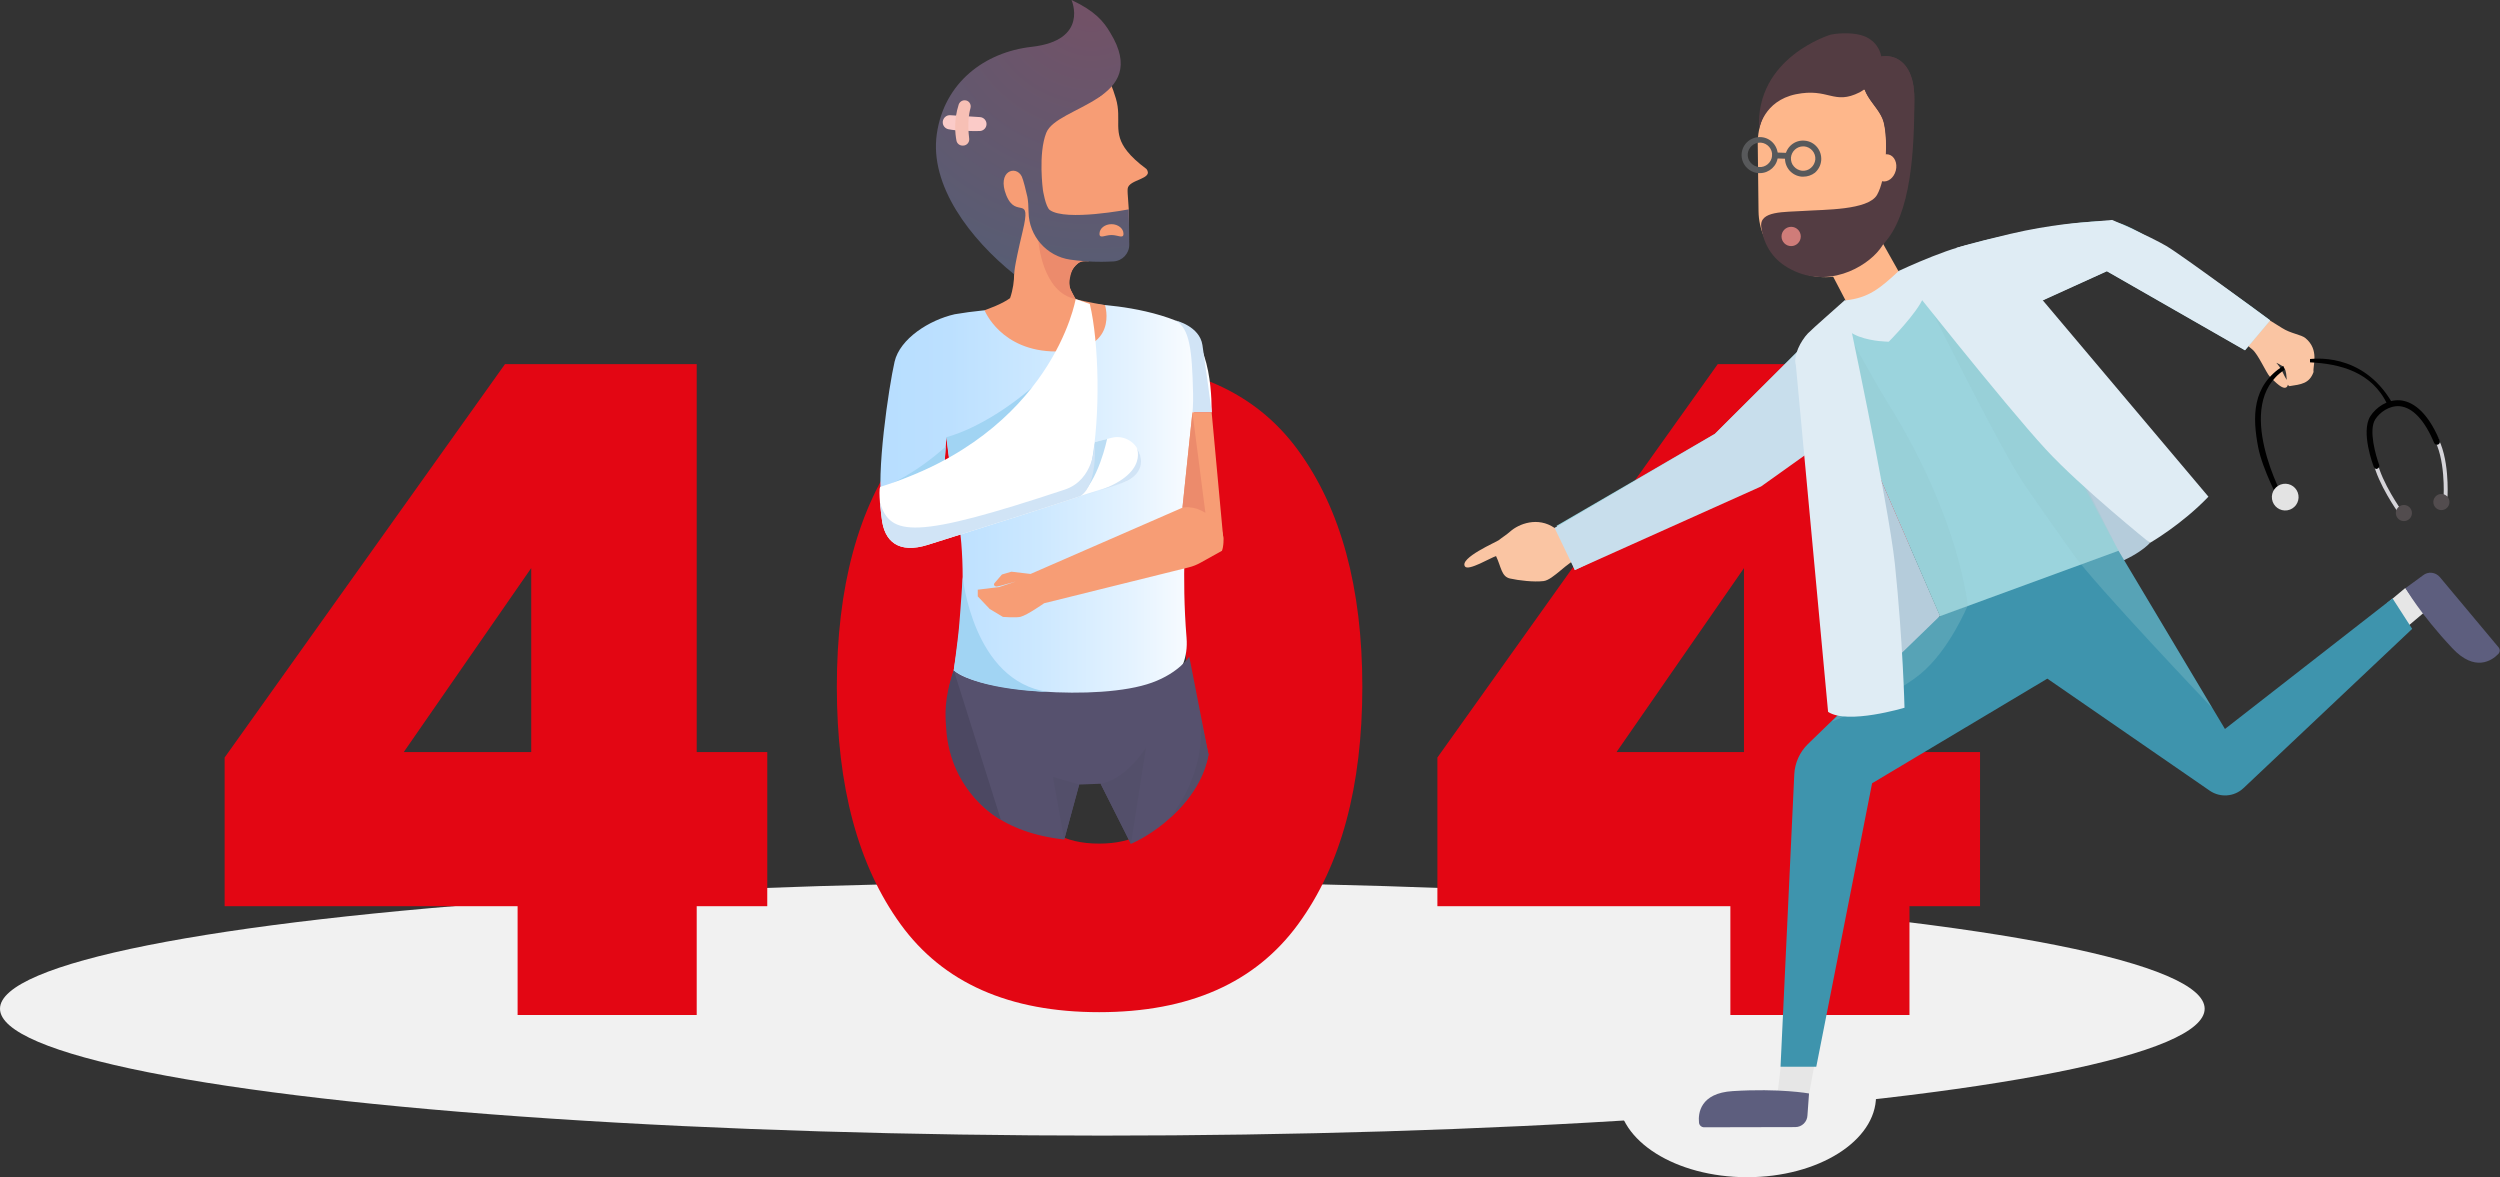 <svg width="601" height="283" viewBox="0 0 601 283" fill="none" xmlns="http://www.w3.org/2000/svg">
<rect x="0" y="0" width="601" height="283" fill="#333333" stroke="none"/>
<ellipse cx="265" cy="242.5" rx="265" ry="30.5" fill="#F1F1F1"/>
<g clip-path="url(#clip0)">
<path d="M54 217.848V182.109L121.394 87.543H167.488V180.804H184.45V217.848H167.488V244H124.431V217.848H54ZM127.706 136.565L97.057 180.804H127.706V136.565Z" fill="#E30613"/>
<path d="M201.174 165.109C201.174 141.13 206.293 122.152 216.509 108.13C226.726 94.109 242.625 87.109 264.23 87.109C285.834 87.109 301.777 94.152 312.059 108.239C322.34 122.326 327.503 141.283 327.503 165.109C327.503 189.087 322.362 208.109 312.059 222.196C301.755 236.283 285.834 243.326 264.23 243.326C242.625 243.326 226.726 236.283 216.509 222.196C206.293 208.109 201.174 189.087 201.174 165.109ZM285.314 165.109C285.314 153.196 283.904 143.978 281.084 137.435C278.264 130.891 272.646 127.63 264.23 127.63C255.814 127.63 250.217 130.891 247.376 137.435C244.556 143.978 243.146 153.196 243.146 165.109C243.146 177.174 244.556 186.456 247.376 193C250.196 199.543 255.814 202.804 264.23 202.804C272.624 202.804 278.242 199.543 281.084 193C283.904 186.478 285.314 177.174 285.314 165.109Z" fill="#E30613"/>
<path d="M345.55 217.848V182.109L412.944 87.543H459.038V180.804H476V217.848H459.038V244H415.981V217.848H345.55ZM419.256 136.565L388.607 180.804H419.256V136.565Z" fill="#E30613"/>
<path d="M227.528 105.087C227.528 105.087 227.941 110.109 229.676 120.152C229.676 120.152 232.019 130.739 231.281 143.848C230.544 156.957 227.724 169.217 227.724 169.217C227.724 169.217 230.175 170.826 234.817 172.5C237.984 173.652 242.56 175.478 249.133 175.739C270.629 176.543 270.498 175.848 274.923 170.978C278.481 167.065 286.008 162.739 285.248 153.326C284.012 138.239 285.162 125.696 285.162 125.696C285.01 112.217 286.94 107.283 287.07 99.13H291.3C291.17 98.457 291.994 80.783 282.689 77.087C273.232 73.326 262.017 73.109 262.017 73.109C248.417 73.739 237.984 74.087 229.524 75.543C223.364 76.935 216.336 81.435 215.056 86.957C213.668 93.043 210.544 113.978 212.041 121.891C212.041 121.891 214.427 131.283 217.529 131.109C220.631 130.935 259.328 118.087 259.328 118.087L260.282 110.239L226.834 114.761L227.528 105.087Z" fill="url(#paint0_linear)"/>
<path d="M285.899 157.848C285.899 157.848 283.448 161.761 276.919 164.109C264.208 168.717 234.513 166.152 229.264 161.13C229.264 161.13 228.222 164.283 228.027 166.326C227.29 173.587 225.88 198.413 255.835 201.826L259.436 188.609L264.577 188.413L271.865 202.87C271.865 202.87 287.027 196.674 290.519 181.413L285.899 157.848Z" fill="#56516E"/>
<path d="M289.067 82.957C289.566 86.174 291.301 99.109 291.301 99.109H286.681C286.681 99.109 286.876 97.239 286.811 94.5C286.572 83.761 285.943 79.109 282.69 77.065C282.668 77.065 288.373 78.391 289.067 82.957Z" fill="#D1E4F6"/>
<path d="M291.279 99.109L294.077 129.413L293.751 132.413L284.272 122.043L286.658 99.109H291.279Z" fill="#F79D75"/>
<path d="M284.273 122.043L247.745 137.978L243.146 137.435L240.869 138.109L239.069 140.196C238.852 140.435 238.895 140.956 239.611 141L240.457 140.826L244.231 139.783L240.196 141.13L235.056 141.761V143.37L237.919 146.391L241.107 148.304C241.107 148.304 244.274 148.543 245.337 148.283C246.964 147.87 250.999 145.022 250.999 145.022L285.791 136.391C286.789 136.152 287.743 135.761 288.633 135.261L293.752 132.413C293.752 132.413 295.964 126.609 289.761 123.283C288.524 122.609 284.273 122.043 284.273 122.043Z" fill="#F79D75"/>
<path d="M286.659 99.109L289.782 123.283C288.286 122.413 287.309 122.065 285.726 121.935C285.119 121.891 284.251 122.043 284.251 122.043L286.659 99.109Z" fill="#EC8B6C"/>
<path d="M257.137 68.957C256.226 64.739 259.805 62.065 263.449 61.391C265.684 60.978 267.853 59.5 269.328 58.717C272.712 56.891 270.911 47.761 271.085 45.413C271.258 43.065 277.44 43.13 275.618 40.63C273.492 39.065 272.039 37.674 271.041 36.435C267.31 31.826 269.783 28.848 268.265 23.696C266.725 18.348 264.1 14.652 263.167 13.435C262.994 13.196 262.864 13.065 262.842 13.022C262.864 13.065 262.951 13.174 263.081 13.37C264.187 15.109 268.482 22.37 263.167 23.63C236.813 29.848 236.683 50.435 236.683 50.435C236.683 50.435 243.667 56.304 243.797 65.696C243.819 67.5 243.515 69.674 242.821 71.674C240.804 73.152 237.463 74.283 236.683 74.587C236.683 74.587 240.587 84.478 253.905 84.5C269.241 84.522 265.64 73.348 265.64 73.348C265.64 73.348 261.194 72.587 258.591 71.935C258.591 71.891 257.311 69.761 257.137 68.957Z" fill="#F79D75"/>
<path d="M249.61 57.826C249.61 57.826 250.478 70.348 258.59 71.891C258.547 71.761 258.46 71.717 258.308 71.457C258.2 71.239 257.918 70.717 257.441 69.783C257.224 69.37 256.92 68.435 257.202 66.913C257.94 62.783 260.152 62.717 261.692 62.826L262.864 60.5C262.235 60.565 254.708 60.174 249.61 57.826Z" fill="#EC8B6C"/>
<path d="M257.592 0C257.592 0 261.908 9.696 248.004 11.261C236.768 12.522 226.986 19.804 225.207 32.217C223.428 44.609 233.233 57.456 243.796 65.935C243.796 65.935 243.666 64.739 245.857 55.565C248.048 46.37 244.295 52.848 241.909 46.935C239.588 41.152 244.208 39.565 245.64 42.435C245.965 43.087 246.725 46.087 246.985 47.348C247.158 48.217 247.245 49.522 247.267 51C247.354 56.739 251.583 61.587 257.267 62.413C259.522 62.739 262.082 62.956 264.858 62.935C265.704 62.935 266.702 62.891 267.657 62.848C269.782 62.739 271.474 60.978 271.474 58.848L271.366 50.326C271.366 50.326 256.29 53.261 252.386 50.5C251.345 49.761 250.716 45.674 250.716 45.674C250.716 45.674 249.545 36.956 251.518 31.935C254.121 25.348 276.919 24.196 266.897 7.848C265.336 5.196 263.318 2.696 257.592 0Z" fill="url(#paint1_radial)"/>
<path d="M270.087 56.196C270.087 57.478 268.786 56.5 267.202 56.5C265.619 56.5 264.317 57.478 264.317 56.196C264.317 54.913 265.619 53.891 267.202 53.891C268.786 53.891 270.087 54.935 270.087 56.196Z" fill="#F79D75"/>
<path d="M228.44 27.696L235.598 28.152C236.466 28.217 237.16 28.935 237.16 29.826C237.16 30.739 236.422 31.478 235.511 31.5C233.494 31.522 230.045 31.5 227.985 31.065C227.16 30.891 226.575 30.13 226.64 29.283V29.239C226.748 28.326 227.529 27.63 228.44 27.696Z" fill="#FBCBC8"/>
<path d="M233.299 26.022C232.887 27.478 232.562 29.848 232.995 33.326C233.104 34.217 232.41 35 231.52 35H231.39C230.674 35 230.067 34.5 229.937 33.826C229.612 32.152 229.265 28.891 230.458 25.174C230.653 24.544 231.238 24.109 231.889 24.109C232.887 24.087 233.581 25.044 233.299 26.022Z" fill="#F7C0B5"/>
<path d="M267.267 105.239L258.156 107.565C259.892 114.196 258.395 119.63 258.395 119.63L270.303 115.87C272.993 115.022 274.62 112.261 274.056 109.5C273.405 106.413 270.325 104.478 267.267 105.239Z" fill="white"/>
<path d="M264.599 188.413C264.599 188.413 270.043 187.913 275.488 179.739L271.887 202.87L264.599 188.413Z" fill="#534F6A"/>
<path d="M259.436 188.609L253.124 186.783L255.835 201.826L259.436 188.609Z" fill="#534F6A"/>
<path d="M229.286 161.13L240.609 197.065C240.609 197.065 228.483 190.783 227.464 175.152C227.247 172 226.878 168.087 229.286 161.13Z" fill="#4C4862"/>
<path d="M288.611 172.87C288.611 172.87 290.541 184.761 281.301 196.5C281.301 196.5 289.001 190.5 290.541 181.413L288.611 172.87Z" fill="#534F6A"/>
<path d="M266.139 105.522C266.139 105.522 264.1 115.848 259.154 119.63L263.145 106.283L266.139 105.522Z" fill="#BCDDF4"/>
<path d="M273.253 107.587C273.253 107.587 276.854 115.13 259.805 119.217C259.805 119.217 268.416 116.848 271.084 115.565C271.843 115.196 276.29 112.674 273.253 107.587Z" fill="#D1E4F6"/>
<path d="M227.528 105.087C227.528 105.087 236.422 103.087 248.005 93.261C259.588 83.435 228.591 113.391 228.591 113.391L227.528 105.087Z" fill="#A1D4F3"/>
<path d="M227.334 107.348C227.334 107.348 220.371 114.022 211.499 117.478L227.095 111.022L227.334 107.348Z" fill="#A1D4F3"/>
<path d="M262.386 111.326C261.756 114.63 260.889 117.391 259.804 119.217C257.418 120.152 234.404 127.413 223.038 130.978C216.032 133.174 212.539 130.196 211.954 124.522C211.889 124.022 211.693 122.413 211.542 120.804C211.411 119.152 211.346 117.5 211.607 117.043C253.123 104.152 258.59 71.891 258.59 71.891L261.995 73.087C264.229 82.37 264.555 100.065 262.386 111.326Z" fill="white"/>
<path d="M259.805 119.218C257.419 120.153 234.404 127.414 223.038 130.979C216.032 133.175 212.54 130.196 211.954 124.522C211.889 124.022 211.694 122.414 211.542 120.805C214.036 128.935 219.85 129.675 255.922 117.718C263.058 115.37 263.145 107.022 263.145 106.327C263.145 106.349 264.056 116.262 259.805 119.218Z" fill="#D1E4F6"/>
<path d="M231.434 138.696C231.434 138.696 233.928 163.804 251.91 166.326C251.91 166.326 235.728 166.043 229.286 161.13C229.286 161.13 230.306 153.543 230.523 151.065C230.826 147.935 231.434 138.696 231.434 138.696Z" fill="#A1D4F3"/>
</g>
<ellipse cx="420" cy="263.5" rx="31" ry="19.5" fill="#F1F1F1"/>
<path d="M539.08 72.591C543.992 76.185 546.921 77.746 548.574 78.833C550.699 80.204 553.249 80.441 554.241 81.292C557.642 84.129 555.942 87.912 556.178 89.425C555.186 92.215 553.202 92.404 550.368 92.83C549.188 92.309 550.274 88.952 548.621 87.959C547.109 87.061 547.251 87.25 547.251 87.25C547.251 87.25 548.243 88.29 548.81 89.614C549.282 90.654 549.707 91.269 549.896 91.6C550.179 92.168 549.991 92.83 549.707 93.066C549.14 93.492 548.196 93.208 545.645 90.513C544.795 89.614 542.859 85.169 541.489 84.034C539.6 82.474 538.561 81.434 533.743 79.353L539.08 72.591Z" fill="#FAC5A3"/>
<path d="M516.835 130.516C516.835 130.516 513.954 134.062 504.791 136.899C495.628 139.736 486.229 94.579 486.229 94.579L516.835 130.516Z" fill="#B5CCDB"/>
<path d="M457.844 170.141C457.844 170.141 459.402 157.516 466.392 148.059L444.761 98.22L457.844 170.141Z" fill="#B5CCDB"/>
<path d="M382.983 121.863C379.63 124.274 376.371 126.213 373.726 126.922C369.664 124.132 365.13 125.929 363.052 127.773C362.155 128.577 361.116 129.192 360.313 129.854C359.793 130.279 350.725 134.157 352.189 136.19C352.992 137.325 358.376 134.062 359.651 133.684C360.927 136.379 360.927 138.602 363.005 139.074C365.083 139.547 368.767 139.973 371.081 139.689C373.396 139.405 376.985 134.866 379.394 134.346C380.244 134.157 383.881 132.265 388.604 129.617L382.983 121.863Z" fill="#FAC5A3"/>
<path d="M428.088 256.436L427.38 262.347L434.937 262.82L436.259 255.585L428.088 256.436Z" fill="#E6E6E6"/>
<path d="M434.89 262.867C434.89 262.867 427.806 261.59 416.565 262.3C408.725 262.772 408.205 267.643 408.441 269.865C408.488 270.527 409.055 271 409.669 271L431.584 270.953C433.19 270.953 434.465 269.676 434.513 268.116L434.89 262.867Z" fill="#5D5E7E"/>
<path d="M578.093 151.179L582.627 147.349L578.235 141.344L573.937 144.938L578.093 151.179Z" fill="#E6E6E6"/>
<path d="M578.282 141.391C578.282 141.391 581.825 147.633 589.57 155.861C594.955 161.582 599.016 158.84 600.575 157.232C601.047 156.759 601.047 156.05 600.622 155.577L586.548 138.743C585.509 137.514 583.714 137.325 582.486 138.318L578.282 141.391Z" fill="#5D5E7E"/>
<path d="M449.673 53.252L457.844 67.768C457.844 67.768 455.529 74.436 444.95 74.672L438.385 62.094L449.673 53.252Z" fill="#FEB78B"/>
<path d="M438.999 66.634C430.167 66.728 422.846 59.588 422.751 50.746L422.562 34.574C422.468 25.732 429.6 18.403 438.432 18.308C447.264 18.214 454.585 25.354 454.679 34.196L454.868 50.367C454.963 59.21 447.831 66.539 438.999 66.634Z" fill="#FEB78B"/>
<path d="M429.412 38.168C429.364 38.168 429.364 38.168 429.412 38.168L426.719 38.073C426.342 38.073 426.011 37.742 426.058 37.317C426.058 36.938 426.389 36.608 426.814 36.655L429.506 36.749C429.884 36.749 430.215 37.08 430.167 37.506C430.073 37.884 429.789 38.168 429.412 38.168Z" fill="#58595B"/>
<path d="M423.083 41.62C422.941 41.62 422.846 41.62 422.705 41.62C421.524 41.525 420.485 40.958 419.729 40.107C418.973 39.208 418.596 38.073 418.69 36.938C418.879 34.527 421.004 32.777 423.413 32.967C425.822 33.156 427.569 35.283 427.381 37.695C427.239 39.87 425.302 41.62 423.083 41.62ZM423.083 34.291C421.571 34.291 420.296 35.473 420.154 36.986C420.107 37.79 420.343 38.546 420.863 39.114C421.382 39.728 422.091 40.059 422.846 40.154C424.452 40.296 425.869 39.066 426.011 37.459C426.152 35.851 424.925 34.432 423.319 34.291C423.224 34.291 423.13 34.291 423.083 34.291Z" fill="#58595B"/>
<path d="M433.52 42.471C433.378 42.471 433.284 42.471 433.142 42.471C431.961 42.376 430.922 41.809 430.167 40.958C429.411 40.059 429.033 38.925 429.128 37.79C429.316 35.378 431.442 33.581 433.851 33.818C436.259 34.007 438.007 36.135 437.818 38.546C437.724 39.728 437.157 40.769 436.307 41.525C435.504 42.14 434.512 42.471 433.52 42.471ZM433.473 35.189C431.961 35.189 430.686 36.371 430.544 37.884C430.497 38.688 430.733 39.445 431.253 40.012C431.772 40.627 432.481 40.958 433.237 41.052C434.04 41.1 434.795 40.863 435.362 40.343C435.976 39.823 436.307 39.114 436.401 38.357C436.543 36.749 435.315 35.331 433.709 35.189C433.662 35.189 433.567 35.189 433.473 35.189Z" fill="#58595B"/>
<path d="M449.153 15.424C450.901 12.445 460.205 11.405 460.205 23.699C460.205 35.993 457.796 52.117 451.893 59.919C448.634 64.222 439.093 69.802 429.741 64.317C425.963 62.094 423.979 58.642 423.413 54.623C422.846 50.604 428.986 51.029 433.756 50.699C438.526 50.367 449.059 50.557 451.231 46.868C453.357 43.18 454.065 33.96 452.884 29.373C451.704 24.786 445.233 22.186 449.153 15.424Z" fill="#533C42"/>
<path d="M452.743 58.69C459.497 51.597 460.205 36.04 460.205 23.699C460.205 11.405 450.901 12.445 449.153 15.424C445.233 22.138 451.657 24.834 452.837 29.42C453.64 32.588 453.593 37.979 452.743 42.234C452.082 45.686 451.94 49.185 452.46 52.637C452.79 54.67 452.885 56.089 452.743 58.69Z" fill="#533C42"/>
<path d="M455.75 41C456.204 39.23 455.445 37.505 454.055 37.148C452.666 36.791 451.171 37.937 450.717 39.707C450.263 41.478 451.022 43.203 452.412 43.56C453.801 43.917 455.296 42.771 455.75 41Z" fill="#FEB78B"/>
<path d="M456.474 67.768C456.474 67.768 467.904 60.818 471.918 59.257C475.933 57.697 500.965 52.117 508.381 53.346C515.796 54.576 545.74 76.989 545.74 76.989L539.694 84.176L506.491 65.168L479.9 77.178L509.278 132.407L467.29 150.234L446.272 101.719L421.665 116.283L378.591 137.041L374.198 126.402L412.266 104.273L435.74 80.866L443.391 74.625L456.474 67.768Z" fill="#9BD4DD"/>
<path d="M509.278 132.407L534.877 175.248L575.165 143.85L579.888 151.179L539.316 189.48C537.097 191.561 533.743 191.797 531.24 190.095L492.18 163.143L450.051 188.298L436.637 256.436H428.041L431.347 186.123C431.489 183.381 432.67 180.78 434.606 178.889L466.298 148.153L509.278 132.407Z" fill="#3E94AD"/>
<path d="M430.592 59.163C431.87 59.163 432.906 58.125 432.906 56.846C432.906 55.566 431.87 54.529 430.592 54.529C429.313 54.529 428.277 55.566 428.277 56.846C428.277 58.125 429.313 59.163 430.592 59.163Z" fill="#CF7C79"/>
<path d="M456.474 65.121C456.474 65.121 460.158 66.161 461.906 67.248C463.795 68.43 463.748 67.863 462.378 71.504C461.008 75.145 454.066 82.143 454.066 82.143C454.066 82.143 438.432 82.143 443.58 72.213C449.201 71.646 452.035 69.282 456.474 65.121Z" fill="#DFECF4"/>
<path d="M588.389 119.404L587.445 119.357C587.445 119.262 587.964 110.041 584.941 105.218L585.744 104.698C588.909 109.805 588.389 119.026 588.389 119.404Z" fill="#D5D4D9"/>
<path d="M576.535 123.234C576.346 122.95 571.717 116.472 570.489 111.034L571.434 110.845C572.615 116.094 577.29 122.666 577.338 122.714L576.535 123.234Z" fill="#D5D4D9"/>
<path d="M578.189 125.25C579.246 125.086 579.971 124.096 579.808 123.038C579.645 121.98 578.656 121.254 577.599 121.418C576.542 121.581 575.818 122.571 575.98 123.629C576.143 124.687 577.132 125.413 578.189 125.25Z" fill="#524C4E"/>
<path d="M587.206 122.604C588.263 122.441 588.988 121.451 588.825 120.393C588.662 119.335 587.673 118.609 586.616 118.772C585.559 118.935 584.834 119.925 584.997 120.984C585.16 122.042 586.149 122.767 587.206 122.604Z" fill="#524C4E"/>
<path d="M548.055 120.633L549.141 120.113C549.047 119.877 536.483 97.274 549.188 88.905L548.905 87.959C541.301 92.735 541.49 100.348 542.859 107.488C543.899 112.878 548.008 120.586 548.055 120.633Z" fill="black"/>
<path d="M573.937 97.274L575.023 96.754C567.797 84.365 555.659 86.352 555.328 86.304V87.108C562.46 87.439 570.253 89.378 573.937 97.274Z" fill="black"/>
<path d="M571.339 112.737C571.055 112.737 570.772 112.547 570.678 112.264C570.536 111.933 567.466 103.847 569.827 100.064C571.15 97.984 573.889 95.998 577.006 96.234C579.557 96.471 583.288 98.315 586.5 105.928C586.641 106.306 586.5 106.684 586.122 106.873C585.744 107.015 585.366 106.873 585.177 106.495C582.863 100.963 579.982 97.936 576.865 97.653C574.361 97.463 572.047 99.166 571.008 100.821C569.355 103.421 571.15 109.568 571.953 111.744C572.094 112.122 571.905 112.5 571.528 112.642C571.528 112.737 571.433 112.737 571.339 112.737Z" fill="black"/>
<path d="M549.856 122.683C551.609 122.413 552.812 120.771 552.541 119.016C552.271 117.261 550.631 116.057 548.878 116.328C547.125 116.598 545.923 118.24 546.193 119.995C546.463 121.75 548.103 122.954 549.856 122.683Z" fill="#E3E3E3"/>
<path opacity="0.3" d="M443.533 94.579L466.393 148.106L473.052 145.694C473.052 145.694 471.305 125.031 454.113 97.322C449.484 89.851 443.58 78.691 443.58 78.691V94.579H443.533Z" fill="#8FC4CD"/>
<path opacity="0.3" d="M463.322 72.544C463.322 72.544 480.656 107.441 486.229 115.81C488.78 119.64 495.77 129.523 498.32 133.116C503.61 140.588 531.807 170.188 531.807 170.188L509.278 132.407L481.648 77.415L463.322 72.544Z" fill="#8FC4CD"/>
<path opacity="0.3" d="M473.005 145.647C473.005 145.647 468.565 156.428 461.575 162.102C454.585 167.777 440.321 173.498 440.321 173.498L466.393 148.059L473.005 145.647Z" fill="#8FC4CD"/>
<path d="M431.915 84.744L412.267 104.32L373.727 126.922L378.591 137.041L423.366 116.945L437.157 107.11L431.915 84.744Z" fill="#C8DEEC"/>
<path d="M443.533 72.119C443.533 72.119 453.971 120.822 455.53 135.575C457.466 154.158 457.844 170.141 457.844 170.141C457.844 170.141 444.147 174.255 439.471 171.134L431.725 87.77C431.017 85.453 432.953 81.907 434.607 80.157C435.882 78.833 442.116 73.443 443.533 72.119Z" fill="#DFECF4"/>
<path d="M470.219 59.635C470.219 59.635 473.053 58.642 483.254 56.231C493.031 53.914 501.06 53.441 501.06 53.441L507.767 52.874C507.767 52.874 516.883 56.846 520.756 59.115C524.628 61.385 545.741 77.036 545.741 77.036L539.695 84.224L506.492 65.215L490.481 72.497L470.219 59.635Z" fill="#DFECF4"/>
<path d="M456.474 65.121C456.474 65.121 481.931 97.322 491.802 108.008C500.209 117.134 516.834 130.516 516.834 130.516C516.834 130.516 524.486 126.118 530.909 119.404L485.993 66.161C485.993 66.161 478.341 59.257 475.555 58.737C471.682 57.98 456.474 65.121 456.474 65.121Z" fill="#DFECF4"/>
<path d="M447.075 22.186C449.2 21.098 452.365 17.694 452.412 15.235C452.459 12.35 450.995 9.891 448.303 8.757C446.083 7.811 442.352 7.858 440.085 8.331C440.085 8.331 421.901 13.769 422.893 31.028C422.893 31.028 423.979 24.266 431.725 22.658C439.66 21.051 440.793 25.354 447.075 22.186Z" fill="#533C42"/>
<defs>
<linearGradient id="paint0_linear" x1="211.628" y1="124.539" x2="291.289" y2="124.539" gradientUnits="userSpaceOnUse">
<stop offset="6.5e-07" stop-color="#B7DEFF"/>
<stop offset="0.211" stop-color="#BCE0FF"/>
<stop offset="0.475" stop-color="#CCE8FF"/>
<stop offset="0.765" stop-color="#E5F3FF"/>
<stop offset="1" stop-color="white"/>
</linearGradient>
<radialGradient id="paint1_radial" cx="0" cy="0" r="1" gradientUnits="userSpaceOnUse" gradientTransform="translate(262.42 -0.956) rotate(-21.876) scale(69.268 69.379)">
<stop stop-color="#745166"/>
<stop offset="1" stop-color="#575D74"/>
</radialGradient>
<clipPath id="clip0">
<rect x="54" width="422" height="244" fill="white"/>
</clipPath>
</defs>
</svg>
